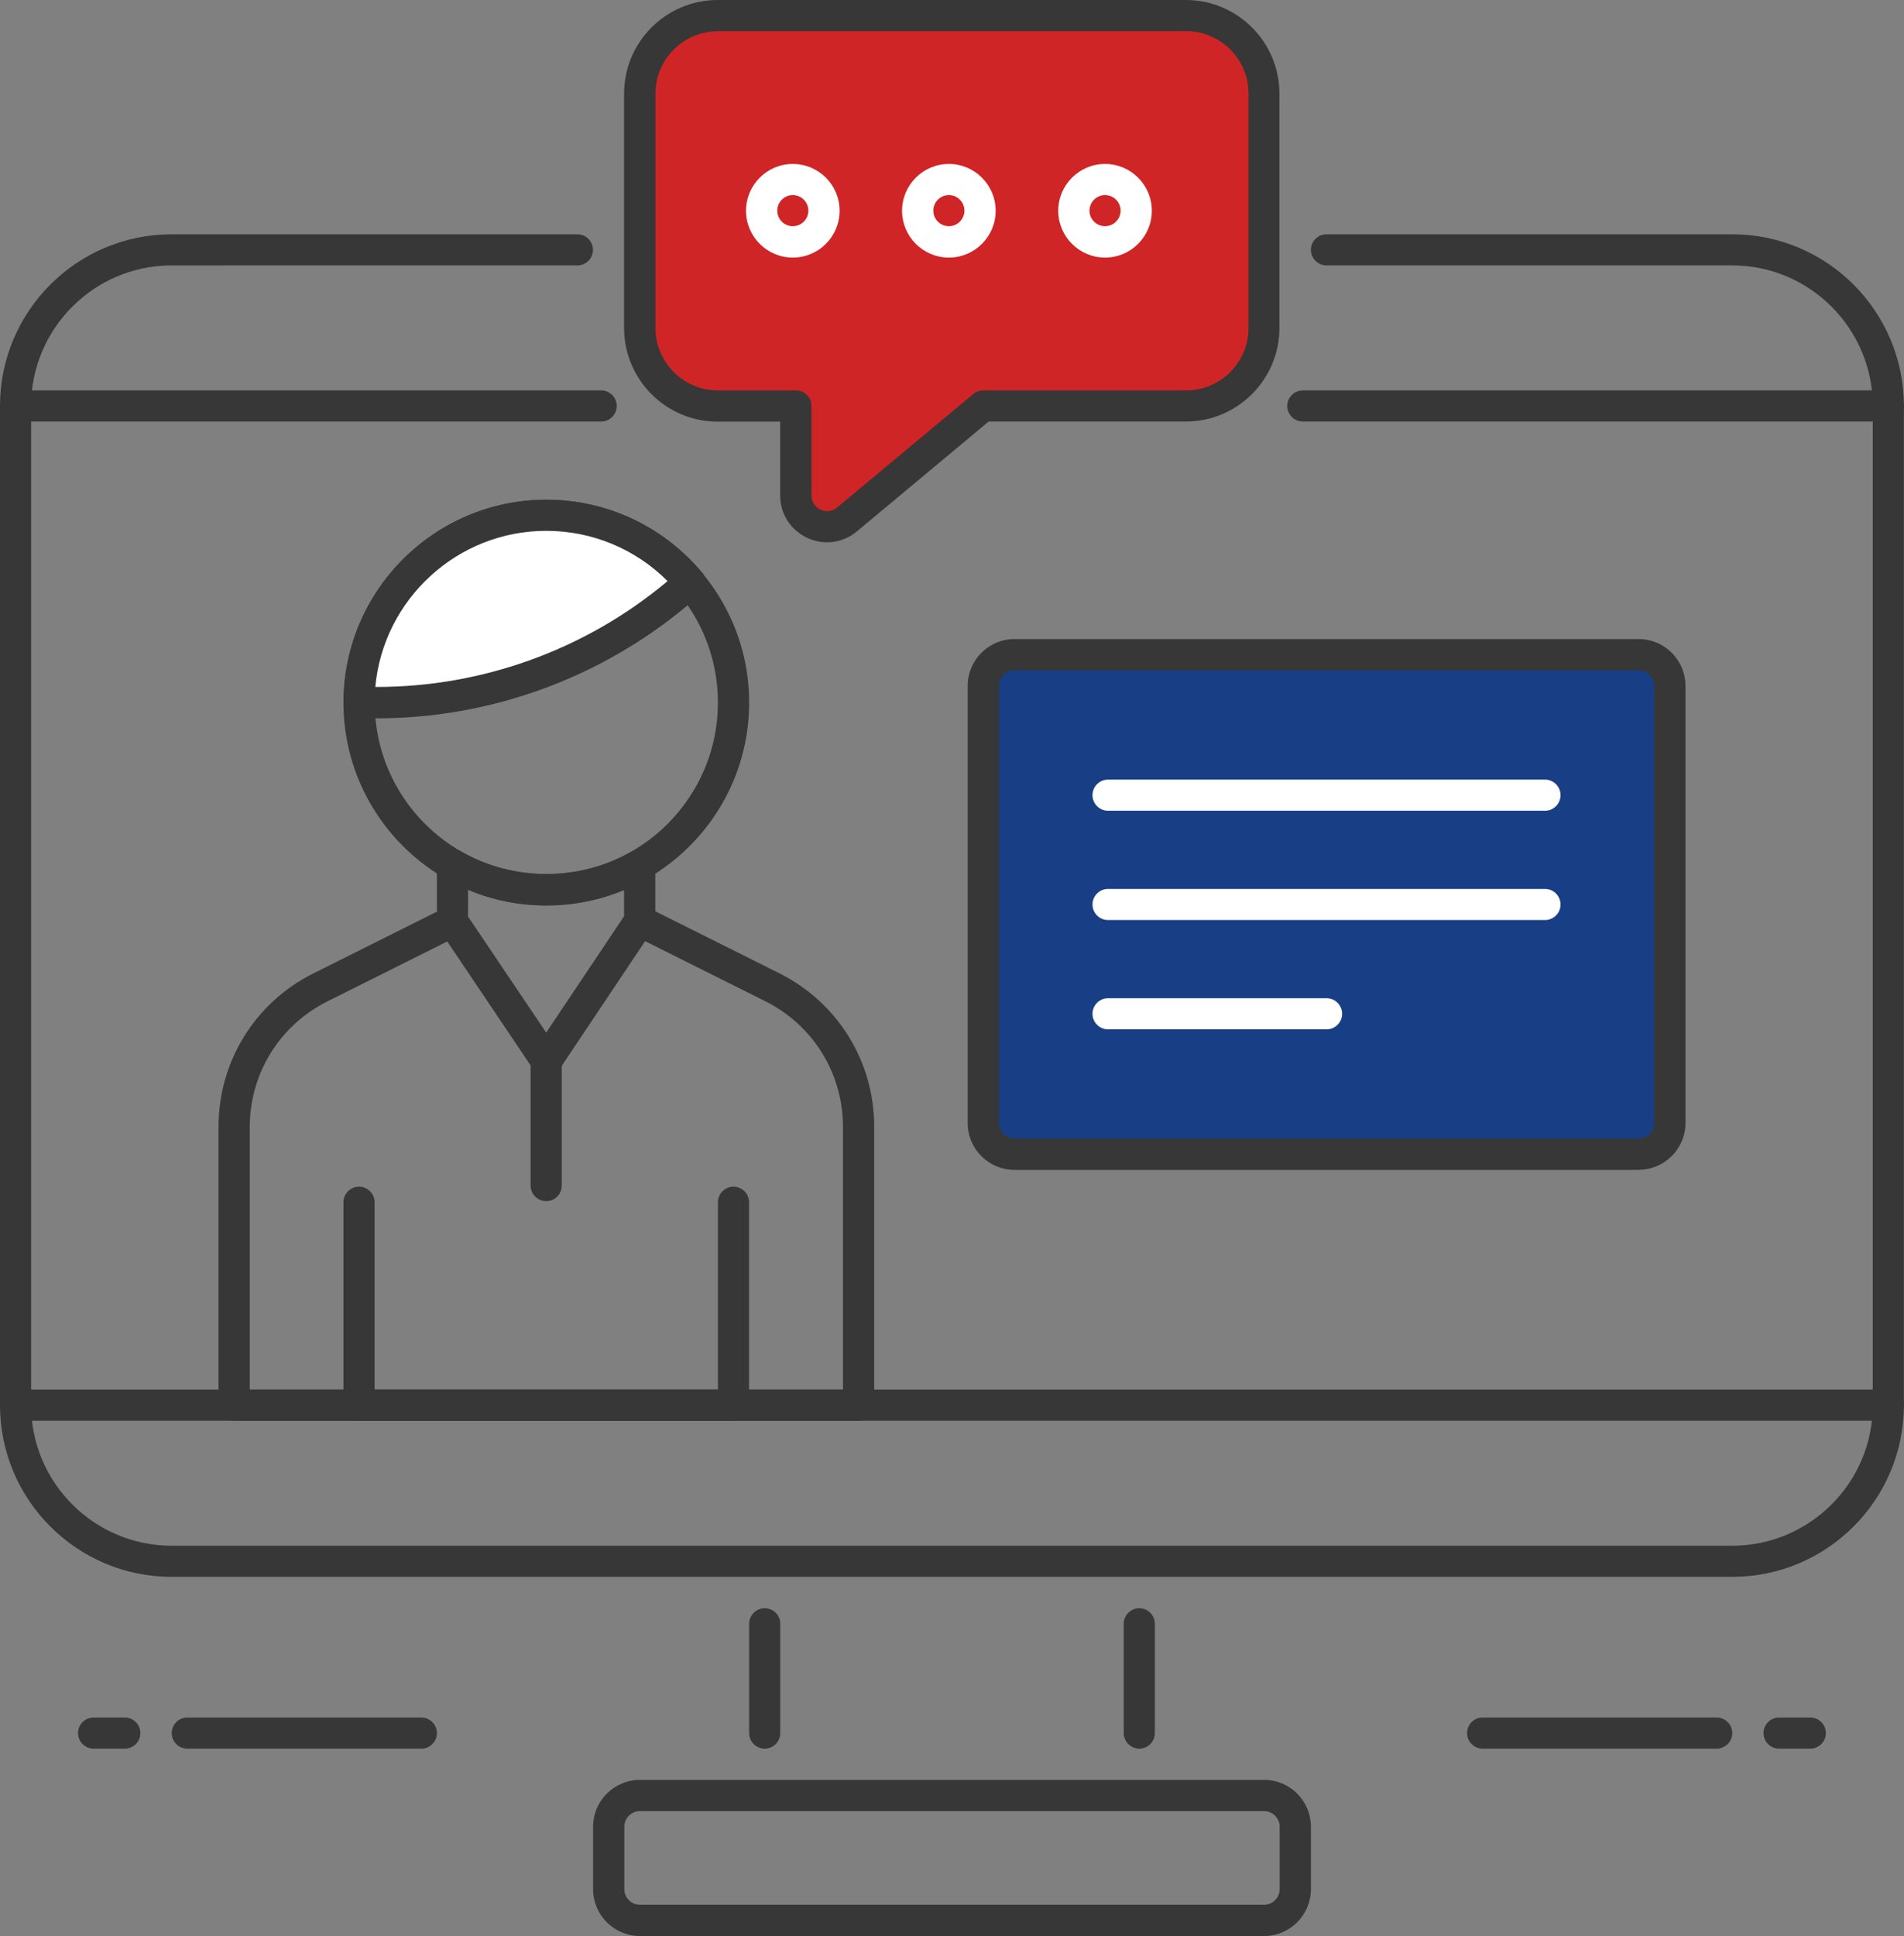 <?xml version="1.0" encoding="UTF-8"?><svg id="Capa_2" xmlns="http://www.w3.org/2000/svg" viewBox="0 0 157.88 160.47"><rect x="0" y="0" width="157.88" height="160.47" fill="#808080" stroke="none"/><defs><style>.cls-1{fill:#fff;}.cls-2{fill:#d02526;}.cls-3{fill:#183f85;}.cls-4{fill:#373737;}</style></defs><g id="Capa_1-2"><g><path class="cls-4" d="M63.41,144.94c-.71,0-1.29-.58-1.29-1.29v-9.06c0-.71,.58-1.29,1.29-1.29s1.29,.58,1.29,1.29v9.06c0,.71-.58,1.29-1.29,1.29Z"/><path class="cls-4" d="M94.47,144.94c-.71,0-1.29-.58-1.29-1.29v-9.06c0-.71,.58-1.29,1.29-1.29s1.29,.58,1.29,1.29v9.06c0,.71-.58,1.29-1.29,1.29Z"/><path class="cls-4" d="M104.82,160.47H53.06c-2.14,0-3.88-1.74-3.88-3.88v-5.18c0-2.14,1.74-3.88,3.88-3.88h51.76c2.14,0,3.88,1.74,3.88,3.88v5.18c0,2.14-1.74,3.88-3.88,3.88Zm-51.76-10.35c-.71,0-1.29,.58-1.29,1.29v5.18c0,.71,.58,1.29,1.29,1.29h51.76c.71,0,1.29-.58,1.29-1.29v-5.18c0-.71-.58-1.29-1.29-1.29H53.06Z"/><path class="cls-4" d="M156.58,117.76H1.29c-.71,0-1.29-.58-1.29-1.29s.58-1.29,1.29-1.29H156.58c.71,0,1.29,.58,1.29,1.29s-.58,1.29-1.29,1.29Z"/><path class="cls-4" d="M143.64,130.7H14.23c-7.85,0-14.23-6.38-14.23-14.23V33.65c0-7.85,6.38-14.23,14.23-14.23H47.88c.71,0,1.29,.58,1.29,1.29s-.58,1.29-1.29,1.29H14.23c-6.42,0-11.65,5.23-11.65,11.65V116.47c0,6.42,5.23,11.65,11.65,11.65H143.64c6.42,0,11.65-5.23,11.65-11.65V33.65c0-6.42-5.23-11.65-11.65-11.65h-33.65c-.71,0-1.29-.58-1.29-1.29s.58-1.29,1.29-1.29h33.65c7.85,0,14.23,6.38,14.23,14.23V116.47c0,7.85-6.38,14.23-14.23,14.23Z"/><path class="cls-4" d="M156.58,34.94h-48.55c-.71,0-1.29-.58-1.29-1.29s.58-1.29,1.29-1.29h48.55c.71,0,1.29,.58,1.29,1.29s-.58,1.29-1.29,1.29Z"/><path class="cls-4" d="M49.85,34.94H1.29c-.71,0-1.29-.58-1.29-1.29s.58-1.29,1.29-1.29H49.85c.71,0,1.29,.58,1.29,1.29s-.58,1.29-1.29,1.29Z"/><g><path class="cls-2" d="M98.35,1.29H59.53c-3.57,0-6.47,2.9-6.47,6.47V27.18c0,3.57,2.9,6.47,6.47,6.47h6.47v7.42c0,2.19,2.56,3.39,4.24,1.99l11.28-9.4h16.82c3.57,0,6.47-2.9,6.47-6.47V7.76c0-3.57-2.9-6.47-6.47-6.47Z"/><path class="cls-4" d="M68.59,44.95c-.56,0-1.12-.12-1.66-.37-1.38-.65-2.24-1.99-2.24-3.51v-6.12h-5.18c-4.28,0-7.76-3.48-7.76-7.76V7.76c0-4.28,3.48-7.76,7.76-7.76h38.82c4.28,0,7.76,3.48,7.76,7.76V27.18c0,4.28-3.48,7.76-7.76,7.76h-16.35l-10.92,9.1c-.71,.6-1.59,.91-2.47,.91ZM59.53,2.59c-2.85,0-5.18,2.32-5.18,5.18V27.18c0,2.85,2.32,5.18,5.18,5.18h6.47c.71,0,1.29,.58,1.29,1.29v7.42c0,.76,.57,1.09,.75,1.17,.17,.08,.79,.31,1.38-.18l11.28-9.4c.23-.19,.53-.3,.83-.3h16.82c2.85,0,5.18-2.32,5.18-5.18V7.76c0-2.85-2.32-5.18-5.18-5.18H59.53Z"/></g><path class="cls-1" d="M65.74,21.35c-2.14,0-3.88-1.74-3.88-3.88s1.74-3.88,3.88-3.88,3.88,1.74,3.88,3.88-1.74,3.88-3.88,3.88Zm0-5.18c-.71,0-1.29,.58-1.29,1.29s.58,1.29,1.29,1.29,1.29-.58,1.29-1.29-.58-1.29-1.29-1.29Z"/><path class="cls-1" d="M78.68,21.35c-2.14,0-3.88-1.74-3.88-3.88s1.74-3.88,3.88-3.88,3.88,1.74,3.88,3.88-1.74,3.88-3.88,3.88Zm0-5.18c-.71,0-1.29,.58-1.29,1.29s.58,1.29,1.29,1.29,1.29-.58,1.29-1.29-.58-1.29-1.29-1.29Z"/><path class="cls-1" d="M91.63,21.35c-2.14,0-3.88-1.74-3.88-3.88s1.74-3.88,3.88-3.88,3.88,1.74,3.88,3.88-1.74,3.88-3.88,3.88Zm0-5.18c-.71,0-1.29,.58-1.29,1.29s.58,1.29,1.29,1.29,1.29-.58,1.29-1.29-.58-1.29-1.29-1.29Z"/><g><path class="cls-3" d="M81.53,93.08c0,1.43,1.16,2.59,2.59,2.59h51.76c1.43,0,2.59-1.16,2.59-2.59V56.85c0-1.43-1.16-2.59-2.59-2.59h-51.76c-1.43,0-2.59,1.16-2.59,2.59v36.23Z"/><path class="cls-4" d="M135.88,96.97h-51.76c-2.14,0-3.88-1.74-3.88-3.88V56.85c0-2.14,1.74-3.88,3.88-3.88h51.76c2.14,0,3.88,1.74,3.88,3.88v36.23c0,2.14-1.74,3.88-3.88,3.88Zm-51.76-41.41c-.71,0-1.29,.58-1.29,1.29v36.23c0,.71,.58,1.29,1.29,1.29h51.76c.71,0,1.29-.58,1.29-1.29V56.85c0-.71-.58-1.29-1.29-1.29h-51.76Z"/></g><path class="cls-1" d="M128.11,67.2h-36.23c-.71,0-1.29-.58-1.29-1.29s.58-1.29,1.29-1.29h36.23c.71,0,1.29,.58,1.29,1.29s-.58,1.29-1.29,1.29Z"/><path class="cls-1" d="M128.11,76.26h-36.23c-.71,0-1.29-.58-1.29-1.29s.58-1.29,1.29-1.29h36.23c.71,0,1.29,.58,1.29,1.29s-.58,1.29-1.29,1.29Z"/><path class="cls-1" d="M110,85.32h-18.12c-.71,0-1.29-.58-1.29-1.29s.58-1.29,1.29-1.29h18.12c.71,0,1.29,.58,1.29,1.29s-.58,1.29-1.29,1.29Z"/><path class="cls-4" d="M45.3,75.06c-9.28,0-16.82-7.55-16.82-16.82s7.55-16.82,16.82-16.82,16.82,7.55,16.82,16.82-7.55,16.82-16.82,16.82Zm0-31.06c-7.85,0-14.23,6.38-14.23,14.23s6.38,14.23,14.23,14.23,14.23-6.38,14.23-14.23-6.38-14.23-14.23-14.23Z"/><g><path class="cls-1" d="M56.07,49.25l1.16-.96c-2.85-3.41-7.13-5.59-11.92-5.59-8.58,0-15.53,6.95-15.53,15.53h1.46c9.07,0,17.86-3.18,24.83-8.98Z"/><path class="cls-4" d="M31.24,59.53h-1.46c-.71,0-1.29-.58-1.29-1.29,0-9.28,7.55-16.82,16.82-16.82,5,0,9.71,2.21,12.92,6.05,.22,.26,.33,.6,.3,.95-.03,.34-.2,.66-.46,.88l-1.16,.96c-7.19,5.98-16.3,9.28-25.66,9.28Zm-.11-2.59h.11c8.75,0,17.28-3.08,24-8.68h0l.11-.1c-2.66-2.66-6.26-4.16-10.05-4.16-7.41,0-13.52,5.7-14.18,12.94Z"/></g><path class="cls-4" d="M71.18,117.76H19.41c-.71,0-1.29-.58-1.29-1.29v-23.06c0-5.43,3.02-10.31,7.87-12.73l10.95-5.47c.64-.32,1.42-.06,1.74,.58,.32,.64,.06,1.42-.58,1.74l-10.95,5.47c-3.97,1.99-6.44,5.98-6.44,10.42v21.76h49.19v-21.77c0-4.44-2.47-8.43-6.44-10.42l-10.99-5.49c-.64-.32-.9-1.1-.58-1.74s1.1-.9,1.74-.58l10.99,5.49c4.85,2.43,7.87,7.31,7.87,12.73v23.06c0,.71-.58,1.29-1.29,1.29Z"/><path class="cls-4" d="M60.83,117.76H29.77c-.71,0-1.29-.58-1.29-1.29v-16.82c0-.71,.58-1.29,1.29-1.29s1.29,.58,1.29,1.29v15.53h28.47v-15.53c0-.71,.58-1.29,1.29-1.29s1.29,.58,1.29,1.29v16.82c0,.71-.58,1.29-1.29,1.29Z"/><path class="cls-4" d="M45.29,89.21c-.43,0-.83-.21-1.07-.57l-7.77-11.55c-.14-.21-.22-.47-.22-.72v-4.71c0-.46,.24-.89,.64-1.12,.4-.23,.9-.23,1.3,0,4.34,2.53,9.89,2.53,14.23,.03,.4-.23,.89-.23,1.29,0,.4,.23,.65,.66,.65,1.12v4.65c0,.26-.07,.51-.21,.72l-7.75,11.58c-.24,.36-.64,.57-1.08,.57h0Zm-6.48-13.24l6.48,9.62,6.46-9.65v-2.18c-4.1,1.71-8.85,1.7-12.94-.02v2.23Z"/><path class="cls-4" d="M45.29,99.56c-.71,0-1.29-.58-1.29-1.29v-10.35c0-.71,.58-1.29,1.29-1.29s1.29,.58,1.29,1.29v10.35c0,.72-.58,1.29-1.29,1.29Z"/><path class="cls-4" d="M142.35,144.94h-19.41c-.71,0-1.29-.58-1.29-1.29s.58-1.29,1.29-1.29h19.41c.71,0,1.29,.58,1.29,1.29s-.58,1.29-1.29,1.29Z"/><path class="cls-4" d="M150.11,144.94h-2.59c-.71,0-1.29-.58-1.29-1.29s.58-1.29,1.29-1.29h2.59c.71,0,1.29,.58,1.29,1.29s-.58,1.29-1.29,1.29Z"/><path class="cls-4" d="M34.94,144.94H15.53c-.71,0-1.29-.58-1.29-1.29s.58-1.29,1.29-1.29h19.41c.71,0,1.29,.58,1.29,1.29s-.58,1.29-1.29,1.29Z"/><path class="cls-4" d="M10.35,144.94h-2.59c-.71,0-1.29-.58-1.29-1.29s.58-1.29,1.29-1.29h2.59c.71,0,1.29,.58,1.29,1.29s-.58,1.29-1.29,1.29Z"/></g></g></svg>